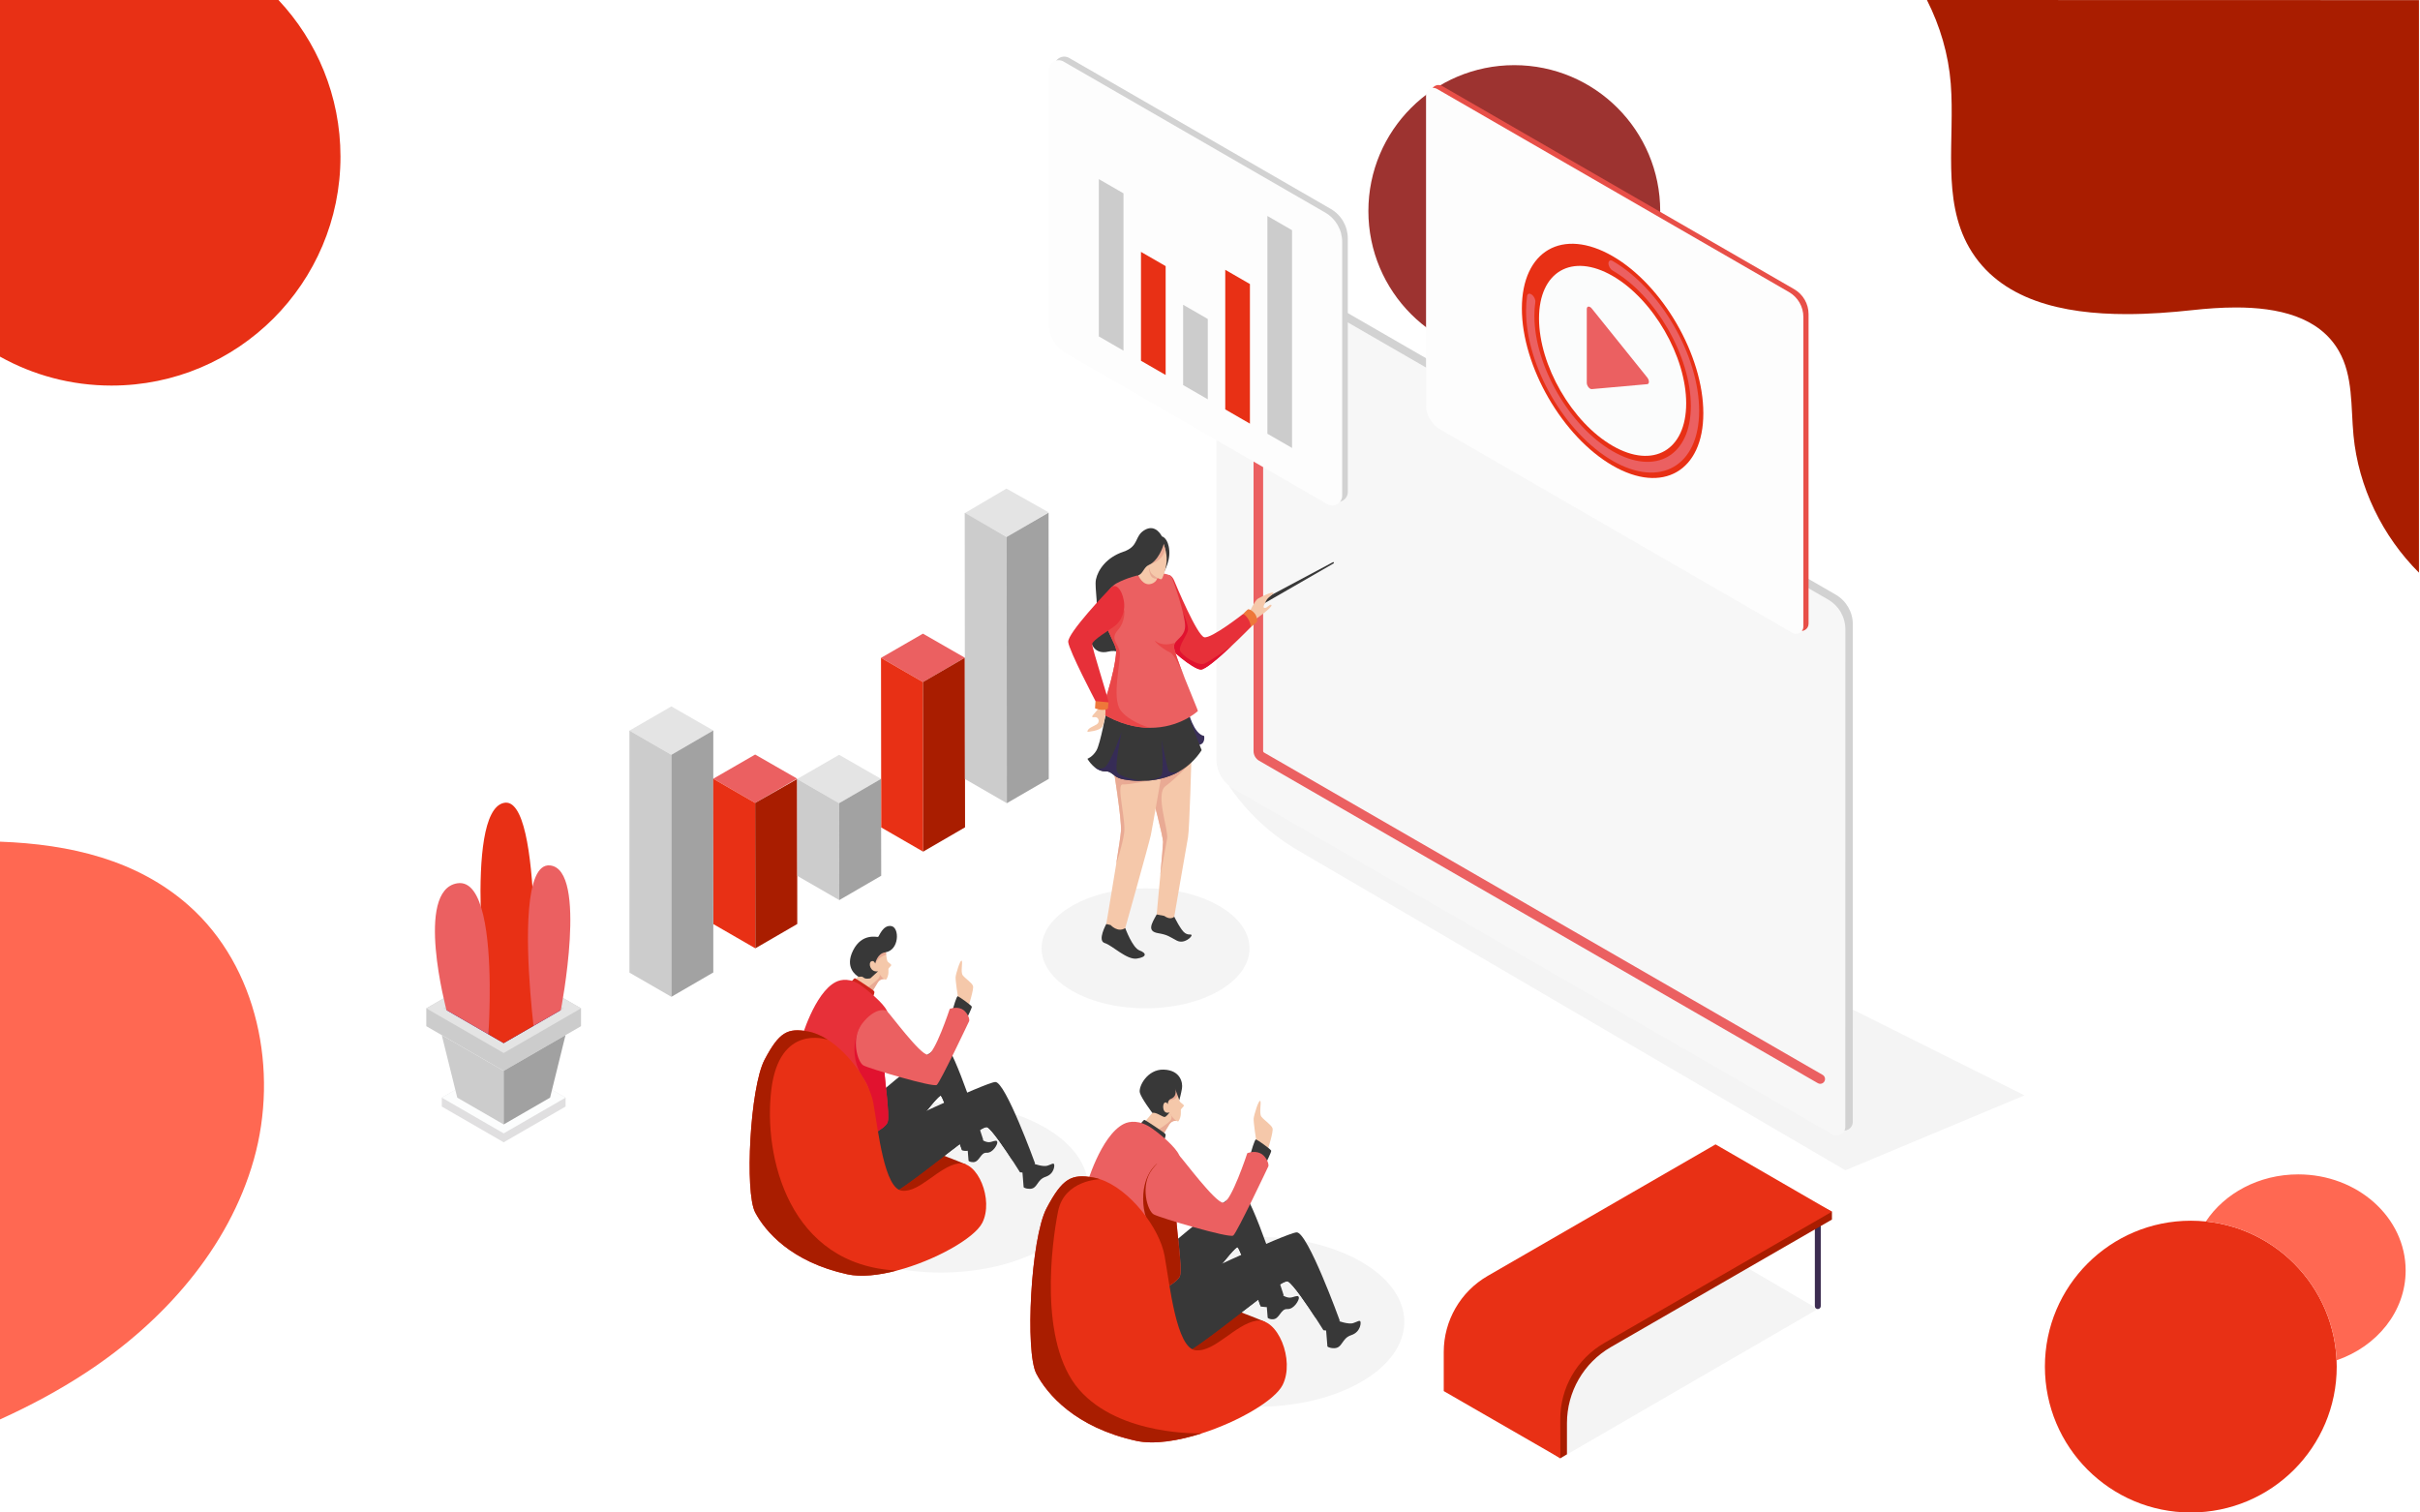 <svg width="800" height="500" viewBox="0 0 800 500" fill="none" xmlns="http://www.w3.org/2000/svg">
<rect x="0" y="0" width="800" height="500" fill="#808080" stroke="none"/>
<g clip-path="url(#clip0_509_799)">
<rect width="800" height="500" fill="white"/>
<path d="M0 469.239V278.242C23.177 279.087 45.345 284.261 62.41 299.366C85.229 319.565 92.198 354.024 83.904 383.347C75.61 412.669 54.028 436.923 28.563 453.666C19.471 459.644 9.892 464.755 0 469.239Z" fill="#FF6852"/>
<path d="M799.656 189.314C787.558 177.256 779.636 160.979 778.016 143.955C777.113 134.456 777.925 124.286 773.163 116.014C766.609 104.623 752.968 101.643 739.155 101.643C734.277 101.643 729.379 102.015 724.764 102.52C717.784 103.282 710.379 103.84 703.003 103.84C681.892 103.84 661.011 99.27 650.985 81.856C641.807 65.921 646.295 46.014 644.883 27.68C644.129 17.944 641.346 8.596 637 0L799.656 0.04V189.314Z" fill="#A91D00"/>
<path d="M0 117.893C10.908 123.985 23.476 127.462 36.858 127.462C78.663 127.462 112.552 93.579 112.552 51.783C112.552 31.75 104.763 13.538 92.052 0H0V117.893Z" fill="#E83015"/>
<path d="M548.83 69.766C548.83 96.401 527.235 117.992 500.593 117.992C473.951 117.992 452.359 96.401 452.359 69.766C452.359 43.131 473.954 21.539 500.593 21.539C527.232 21.539 548.83 43.131 548.83 69.766Z" fill="#9D3330"/>
<path d="M772.471 451.772C772.471 478.409 750.876 500 724.237 500C697.598 500 676 478.409 676 451.772C676 425.135 697.598 403.547 724.237 403.547C750.876 403.547 772.471 425.138 772.471 451.772Z" fill="#E83015"/>
<path d="M772.429 449.688C771.406 425.678 752.825 406.21 729.197 403.798C735.384 394.478 746.748 388.23 759.746 388.23C779.357 388.23 795.255 402.457 795.255 420.002C795.255 433.552 785.775 445.119 772.429 449.688Z" fill="#FF6852"/>
<path d="M449.988 417.111C468.988 428.08 468.988 445.862 449.988 456.828C430.988 467.797 400.182 467.797 381.182 456.828C362.182 445.862 362.182 428.08 381.182 417.114C400.182 406.145 430.988 406.145 449.988 417.111Z" fill="#F4F4F4"/>
<path d="M345.429 372.735C364.429 383.701 364.429 401.483 345.429 412.452C326.431 423.418 295.626 423.418 276.626 412.452C257.627 401.483 257.627 383.701 276.626 372.735C295.626 361.766 326.431 361.766 345.429 372.735Z" fill="#F4F4F4"/>
<path d="M403.001 299.473C416.421 307.221 416.421 319.783 403.001 327.53C389.578 335.278 367.817 335.278 354.393 327.53C340.971 319.783 340.971 307.221 354.393 299.473C367.817 291.725 389.578 291.725 403.001 299.473Z" fill="#F4F4F4"/>
<path d="M406.34 259.917L407.262 261.21C413.027 269.297 420.445 276.07 429.02 281.082L610.039 386.87L669.251 362.106L443.762 249.48L406.34 259.917Z" fill="#F4F4F4"/>
<path d="M408.912 82.355L606.824 196.564C610.342 198.594 612.511 202.347 612.508 206.408L612.488 370.87C612.488 373.088 610.088 374.474 608.165 373.367L410.273 259.144C406.756 257.114 404.589 253.362 404.589 249.302V84.85C404.589 82.632 406.99 81.246 408.912 82.355Z" fill="#D2D2D2"/>
<path d="M406.44 84.007L604.355 198.216C607.873 200.246 610.039 203.999 610.039 208.06L610.02 372.523C610.02 374.741 607.616 376.127 605.697 375.02L407.804 260.796C404.287 258.767 402.121 255.014 402.121 250.954V86.502C402.121 84.285 404.521 82.899 406.44 84.007Z" fill="#F7F7F7"/>
<path d="M601.728 358.287C601.459 358.287 601.186 358.219 600.939 358.076L416.256 251.504C415.106 250.841 414.395 249.607 414.395 248.284V105.514C414.395 104.639 415.103 103.93 415.979 103.93C416.853 103.93 417.564 104.639 417.564 105.514V248.284C417.564 248.48 417.668 248.662 417.841 248.761L602.521 355.332C603.281 355.767 603.537 356.738 603.102 357.495C602.81 358.002 602.274 358.287 601.728 358.287Z" fill="#EB6061"/>
<path d="M353.458 19.157L439.932 69.069C443.411 71.077 445.554 74.789 445.554 78.806V162.631C445.554 165.157 442.816 166.736 440.631 165.472L354.153 115.525C350.678 113.516 348.534 109.806 348.534 105.79V21.999C348.534 19.473 351.269 17.895 353.458 19.157Z" fill="#D2D2D2"/>
<path d="M351.603 20.355L438.078 70.266C441.556 72.274 443.7 75.986 443.7 80.003V163.828C443.7 166.354 440.965 167.933 438.776 166.669L352.298 116.723C348.823 114.714 346.68 111.003 346.68 106.987V23.196C346.68 20.671 349.414 19.092 351.603 20.355Z" fill="#FDFDFD"/>
<path d="M363.253 59.211L371.402 63.915V115.923L363.253 111.219V59.211Z" fill="#CCCCCC"/>
<path d="M377.184 83.268L385.336 87.972V123.964L377.184 119.26V83.268Z" fill="#E83015"/>
<path d="M391.114 100.746L399.266 105.45V132.005L391.114 127.3V100.746Z" fill="#CCCCCC"/>
<path d="M405.044 89.193L413.196 93.898V140.046L405.044 135.342V89.193Z" fill="#E83015"/>
<path d="M418.974 71.398L427.126 76.103V148.088L418.974 143.384V71.398Z" fill="#CCCCCC"/>
<path d="M208.08 241.526L221.94 249.525L235.8 241.48L221.94 233.525L208.08 241.526Z" fill="#E4E4E4"/>
<path d="M235.777 257.436L249.637 265.435L263.497 257.39L249.637 249.436L235.777 257.436Z" fill="#EB6061"/>
<path d="M263.526 257.524L277.386 265.523L291.247 257.478L277.386 249.523L263.526 257.524Z" fill="#E4E4E4"/>
<path d="M291.244 217.475L305.104 225.474L318.965 217.429L305.104 209.475L291.244 217.475Z" fill="#EB6061"/>
<path d="M318.918 169.64L332.847 177.519L346.638 169.354L332.708 161.52L318.918 169.64Z" fill="#E4E4E4"/>
<path d="M208.08 241.525L221.94 249.525V329.527L208.08 321.527V241.525Z" fill="#CCCCCC"/>
<path d="M235.8 241.479V321.48L221.94 329.526V249.524L235.8 241.479Z" fill="#A2A2A2"/>
<path d="M235.777 257.436L249.637 265.435L249.699 313.501L235.839 305.502L235.777 257.436Z" fill="#E83015"/>
<path d="M263.526 257.523L263.559 305.456L249.699 313.501L249.637 265.435L263.526 257.523Z" fill="#A91D00"/>
<path d="M263.526 257.523L277.386 265.523L277.448 297.555L263.588 289.556L263.526 257.523Z" fill="#CCCCCC"/>
<path d="M291.246 257.477L291.309 289.51L277.448 297.555L277.386 265.522L291.246 257.477Z" fill="#A2A2A2"/>
<path d="M305.104 225.474L305.166 281.539L291.307 273.54L291.244 217.475L305.104 225.474Z" fill="#E83015"/>
<path d="M318.965 217.428L319.027 273.493L305.166 281.538L305.104 225.473L318.965 217.428Z" fill="#A91D00"/>
<path d="M332.777 177.519L332.839 265.522L318.979 257.523L318.917 169.52L332.777 177.519Z" fill="#CCCCCC"/>
<path d="M346.638 169.475L346.699 257.478L332.839 265.523L332.777 177.52L346.638 169.475Z" fill="#A2A2A2"/>
<path d="M146.049 365.807L166.502 377.62L186.968 365.807V362.862L166.502 351.055L146.049 362.862V365.807Z" fill="#E0DFE0"/>
<path d="M146.049 362.862L166.502 374.675L186.968 362.862L166.502 351.055L146.049 362.862Z" fill="#FCFDFD"/>
<path d="M140.924 339.24V333.343L166.5 318.578L192.076 333.339V339.236L166.5 354.002L140.924 339.24Z" fill="#CCCCCC"/>
<path d="M140.924 333.343L166.5 318.578L192.076 333.339L166.5 348.105L140.924 333.343Z" fill="#E4E4E4"/>
<path d="M186.417 333.341L185.403 333.925L166.5 344.836L147.6 333.925L146.586 333.341L166.5 321.844L186.417 333.341Z" fill="#D8D8D8"/>
<path d="M185.403 333.926L176.361 339.145L166.5 344.837L161.46 341.924L147.6 333.926L161.889 325.675L166.5 323.014L175.316 328.104L185.403 333.926Z" fill="#3D2088"/>
<path d="M146.039 342.201L151.163 362.86L166.508 371.719L166.5 354.002L146.039 342.201Z" fill="#CCCCCC"/>
<path d="M166.5 354.002L186.944 342.201L181.845 362.857L166.508 371.719L166.5 354.002Z" fill="#A1A1A1"/>
<path d="M161.385 333.342C161.385 333.342 153.072 268.605 166.495 265.435C179.919 262.265 176.361 339.145 176.361 339.145L166.499 344.837L161.46 341.924L161.385 333.342Z" fill="#E83015"/>
<path d="M161.46 341.924L147.6 333.926C147.6 333.926 136.97 294.289 151.162 292.001C159.912 290.591 161.76 310.329 161.889 325.675C161.951 333.056 161.616 339.42 161.46 341.924Z" fill="#EB6061"/>
<path d="M185.404 333.926L176.361 339.145C176.077 336.612 175.671 332.689 175.316 328.104C173.999 311.187 173.34 285.178 181.853 286.094C194.435 287.454 185.404 333.926 185.404 333.926Z" fill="#EB6061"/>
<path d="M477.894 141.066L594.278 208.271C595.876 209.193 597.873 208.04 597.873 206.196V103.843C597.873 100.44 596.054 97.296 593.108 95.594L476.724 28.42C475.13 27.498 473.132 28.651 473.132 30.494V132.818C473.132 136.22 474.948 139.364 477.894 141.066Z" fill="#E84F48"/>
<path d="M476.182 142.019L592.566 209.224C594.164 210.146 596.158 208.993 596.158 207.15V104.796C596.158 101.393 594.342 98.249 591.396 96.547L475.012 29.373C473.415 28.451 471.42 29.604 471.42 31.448V133.771C471.42 137.174 473.236 140.317 476.182 142.019Z" fill="#FDFDFD"/>
<path d="M563.085 136.612C563.085 155.734 549.655 163.485 533.094 153.923C516.53 144.362 503.1 121.11 503.1 101.987C503.1 82.865 516.53 75.114 533.094 84.676C549.655 94.237 563.085 117.489 563.085 136.612Z" fill="#E83015"/>
<path d="M557.417 133.339C557.417 148.848 546.527 155.134 533.094 147.379C519.658 139.625 508.768 120.767 508.768 105.258C508.768 89.749 519.658 83.464 533.094 91.218C546.527 98.972 557.417 117.83 557.417 133.339Z" fill="#FBFCFC"/>
<path d="M526.215 128.635L544.543 126.999C545.28 126.933 545.28 125.705 544.543 124.788L526.215 101.994C525.478 101.078 524.559 101.16 524.559 102.142V126.572C524.559 127.555 525.478 128.701 526.215 128.635Z" fill="#EB6061"/>
<path d="M533.094 152.326C517.32 143.22 504.484 120.996 504.484 102.785C504.484 101.055 504.601 99.388 504.831 97.831C504.948 97.034 505.647 96.849 506.4 97.417C507.15 97.985 507.66 99.091 507.543 99.887C507.332 101.295 507.228 102.803 507.228 104.369C507.228 120.833 518.83 140.926 533.094 149.158C547.356 157.391 558.957 150.693 558.957 134.228C558.957 117.764 547.356 97.671 533.094 89.439C532.334 89.002 531.721 87.938 531.721 87.063C531.721 86.188 532.334 85.834 533.094 86.271C548.866 95.377 561.701 117.601 561.701 135.812C561.701 154.024 548.866 161.432 533.094 152.326Z" fill="#EB6061"/>
<path d="M324.161 376.539C324.464 376.627 326.063 377.965 327.619 377.491C329.175 377.016 329.564 376.916 329.694 377.591C329.823 378.27 328.224 381.209 326.149 381.079C324.075 380.949 323.858 384.19 321.697 384.19C320.487 384.19 320.184 383.716 320.184 383.716L319.752 378.484L324.161 376.539Z" fill="#383838"/>
<path d="M325.023 376.758C325.023 376.758 323.386 380.372 319.754 380.441C319.216 380.45 318.645 380.382 318.023 380.22C318.023 380.22 311.883 362.844 311.022 362.24C310.153 361.636 297.448 378.72 297.448 378.72C297.448 378.72 296.808 379.061 295.785 379.434C291.982 380.84 282.85 382.727 281.631 369.238C281.631 369.238 309.462 344.695 312.403 345.471C315.345 346.247 325.023 376.758 325.023 376.758Z" fill="#383838"/>
<path d="M319.754 380.44C319.216 380.45 318.645 380.382 318.022 380.219C318.022 380.219 311.883 362.843 311.022 362.239C310.153 361.635 297.448 378.719 297.448 378.719C297.448 378.719 296.808 379.06 295.785 379.434C292.408 377.167 290.55 373.988 292.571 369.588C292.571 369.588 302.734 361.752 306.711 358.391C309.181 356.304 311.028 356.943 312.182 359.642C314.273 364.535 318.261 379.46 319.754 380.44Z" fill="#383838"/>
<path d="M303.327 378.715C303.327 378.715 318.285 384.407 319.284 384.924C320.283 385.443 306.064 405.394 296.958 399.861C287.852 394.331 303.327 378.715 303.327 378.715Z" fill="#A91D00"/>
<path d="M341.537 384.623C341.537 384.623 344.793 385.86 346.29 385.344C347.791 384.824 347.992 384.535 348.366 384.737C348.742 384.941 348.655 388.052 345.657 389.03C342.661 390.01 343.067 393.007 340.413 393.007C338.915 393.007 338.396 392.488 338.396 392.488L337.82 385.344L341.537 384.623Z" fill="#383838"/>
<path d="M342.144 384.532C342.144 384.532 341.224 388.224 337.182 387.532C337.182 387.532 336.312 386.136 335.059 384.191L335.042 384.158C332.356 380.015 327.913 373.423 326.353 372.647C324.042 371.514 299.264 393.527 292.519 395.777C291.232 396.202 290.081 396.397 289.024 396.417C283.157 396.517 280.574 391.198 277.939 390.413C274.826 389.494 272.294 390.643 270.333 388.802C268.372 386.954 265.609 374.875 265.609 374.875L291.999 373.816C291.999 373.816 325.662 357.918 329.005 357.687C332.347 357.456 342.144 384.532 342.144 384.532Z" fill="#383838"/>
<path d="M335.042 384.158C332.356 380.015 327.914 373.423 326.353 372.647C324.043 371.513 299.264 393.526 292.52 395.777C291.232 396.202 290.081 396.397 289.024 396.417C286.091 384.652 285.878 376.193 291.735 374.874C291.735 374.874 292.724 386.409 295.845 388.811C298.966 391.224 322.687 369.477 326.012 371.02C329.244 372.52 334.701 383.473 335.042 384.158Z" fill="#383838"/>
<path d="M292.341 323.662C292.341 323.662 291.028 323.449 290.167 324.788C289.297 326.126 288.24 328.026 288.24 328.026L287.481 327.558L282.339 324.404L285.775 320.363L289.015 319.715L289.996 319.52C289.996 319.52 291.283 320.806 291.957 322.077C292.264 322.648 292.443 323.219 292.341 323.662Z" fill="#F5C8AA"/>
<path d="M292.34 323.663C292.34 323.663 291.027 323.45 290.166 324.789C289.297 326.127 288.239 328.026 288.239 328.026L287.48 327.559L286.79 326.51C286.79 326.51 289.8 324.243 290.465 323.39C291.13 322.538 290.746 321.992 290.746 321.992L291.957 322.078C292.264 322.648 292.443 323.22 292.34 323.663Z" fill="#E9AA94"/>
<path d="M280.976 325.273C280.976 325.273 282.267 323.249 282.666 323.401C283.064 323.552 288.66 327.231 288.977 327.693C289.294 328.154 288.544 329.625 288.544 329.625L280.976 325.273Z" fill="#CF241B"/>
<path d="M291.887 371.023C291.887 371.023 294.019 374.826 293.99 375.086C293.962 375.346 289.495 378.716 289.495 378.716L285.749 372.725L291.887 371.023Z" fill="#383838"/>
<path d="M293.449 370.935C292.691 373.354 284.914 376.757 284.914 376.757L282.987 373.595L264.8 343.739C264.8 343.739 269.199 328.172 276.328 324.609C277.999 323.774 281.196 323.134 285.017 326.049C288.836 328.958 293.389 333.024 293.441 335.034C293.466 335.956 293.253 339.323 293.006 342.98C292.716 347.363 292.383 352.147 292.375 353.653C292.349 356.417 294.199 368.513 293.449 370.935Z" fill="#E73039"/>
<path d="M316.726 329.868C316.683 329.738 315.819 324.12 315.905 322.997C315.991 321.873 317.418 317.248 317.893 317.595C318.369 317.94 317.461 321.397 318.282 322.435C319.104 323.472 321.308 324.899 321.654 325.935C322 326.971 320.184 332.547 320.184 332.547L316.726 329.868Z" fill="#F5C8AA"/>
<path d="M293.449 370.935C292.69 373.354 284.914 376.757 284.914 376.757L282.987 373.595C285.946 369.63 289.757 362.674 285.75 356.995C279.21 347.747 284.479 339.154 284.479 339.154C284.479 339.154 288.828 341.096 293.006 342.98C292.716 347.363 292.383 352.147 292.375 353.653C292.349 356.417 294.199 368.513 293.449 370.935Z" fill="#E1122F"/>
<path d="M314.997 333.586C315.083 333.369 316.199 329.193 316.636 329.336C317.072 329.479 321.221 332.375 321.265 332.807C321.308 333.239 319.622 336.609 319.622 336.609L314.997 333.586Z" fill="#383838"/>
<path d="M317.893 333.54C319.466 334.242 320.616 336.479 320.4 337.518C320.4 337.518 310.848 357.742 309.681 358.651C308.513 359.557 287.333 353.248 285.432 352.212C283.53 351.173 281.14 343.396 285.015 338.382C288.89 333.368 292.387 333.56 293.275 334.329C294.163 335.096 304.276 348.786 306.654 348.64C309.032 348.494 313.96 333.54 313.96 333.54C313.96 333.54 315.948 332.676 317.893 333.54Z" fill="#EB6061"/>
<path d="M324.725 404.242C322.124 409.373 309.01 416.731 296.501 420.021C290.499 421.599 284.633 422.245 280.139 421.264C261.483 417.183 252.931 407.012 249.639 400.79C246.16 394.182 247.917 359.518 252.751 350.328C257.595 341.148 260.366 339.768 267.102 340.976C269.293 341.369 271.519 342.35 273.676 343.74L273.693 343.749H273.701C281.017 348.455 287.497 357.839 288.742 364.83C290.345 373.884 292.349 393.065 298.224 393.637C304.107 394.215 310.281 385.701 316.727 384.626C323.164 383.541 328.579 396.637 324.725 404.242Z" fill="#E83015"/>
<path d="M293.688 320.338C293.662 320.662 293.961 322.367 292.972 323.799C292.733 324.14 291.07 322.972 290.277 321.096C290.277 321.096 288.487 322.248 287.352 320.312C286.747 319.281 287.617 317.064 288.154 315.394C288.231 315.163 288.316 314.95 288.41 314.745C289.578 312.384 292.383 311.421 292.733 313.705C292.741 313.748 292.818 314.669 292.946 315.632C293.074 316.612 293.244 317.644 293.432 317.857C293.798 318.266 294.617 318.761 294.643 319.017C294.66 319.281 293.713 320.014 293.688 320.338Z" fill="#F5C8AA"/>
<path d="M292.946 315.632C290.414 316.254 289.322 318.522 289.322 318.522C289.322 318.522 288.828 316.476 288.41 314.745C289.578 312.384 292.383 311.421 292.733 313.705C292.741 313.748 292.818 314.669 292.946 315.632Z" fill="#E9AA94"/>
<path d="M289.322 318.523C289.322 318.523 288.894 317.27 287.941 317.853C286.988 318.436 287.701 321.548 290.273 321.094L287.744 323.406C287.744 323.406 286.166 323.817 285.475 323.169C284.784 322.52 284.109 323.113 283.679 322.827C283.249 322.542 279.078 320.014 282.017 314.18C284.956 308.345 289.927 309.858 290.273 309.728C290.619 309.599 291.83 305.666 294.639 306.141C297.448 306.617 297.317 314.199 292.65 314.818C289.97 315.174 289.322 318.523 289.322 318.523Z" fill="#383838"/>
<path d="M296.501 420.021C290.499 421.599 284.633 422.245 280.139 421.264C261.483 417.183 252.931 407.012 249.639 400.79C246.16 394.182 247.917 359.518 252.751 350.328C257.595 341.148 260.366 339.768 267.102 340.976C269.293 341.369 271.519 342.35 273.676 343.74C273.028 343.519 257.637 338.489 254.985 360.2C252.282 382.375 260.792 418.241 296.501 420.021Z" fill="#A91D00"/>
<path d="M423.381 427.836C423.709 427.93 425.444 429.385 427.129 428.869C428.818 428.352 429.24 428.245 429.38 428.979C429.52 429.713 427.785 432.898 425.538 432.755C423.287 432.616 423.053 436.129 420.711 436.129C419.399 436.129 419.071 435.613 419.071 435.613L418.604 429.947L423.381 427.836Z" fill="#383838"/>
<path d="M424.32 428.07C424.32 428.07 423.027 430.908 420.228 431.804H420.218C419.237 432.109 418.081 432.181 416.733 431.82C416.733 431.82 410.078 412.986 409.133 412.33C408.201 411.674 394.427 430.193 394.427 430.193C394.427 430.193 392.137 431.424 389.214 431.875C384.556 432.59 378.317 431.333 377.271 419.919C377.271 419.919 407.451 393.311 410.64 394.152C413.82 394.993 424.32 428.07 424.32 428.07Z" fill="#383838"/>
<path d="M420.244 431.784L420.228 431.804H420.218C419.237 432.109 418.081 432.181 416.733 431.82C416.733 431.82 410.078 412.986 409.133 412.33C408.201 411.674 394.427 430.193 394.427 430.193C394.427 430.193 392.137 431.424 389.214 431.875C385.823 429.112 384.371 425.998 387.827 422.923C387.827 422.923 408.561 404.004 409.744 404.995C410.936 405.982 416.928 431.719 420.244 431.784Z" fill="#383838"/>
<path d="M400.799 430.197C400.799 430.197 417.012 436.367 418.097 436.926C419.179 437.487 403.764 459.117 393.894 453.12C384.024 447.125 400.799 430.197 400.799 430.197Z" fill="#A91D00"/>
<path d="M442.219 436.598C442.219 436.598 445.75 437.942 447.373 437.38C448.997 436.818 449.215 436.503 449.621 436.724C450.027 436.942 449.936 440.316 446.685 441.378C443.437 442.44 443.879 445.687 441.001 445.687C439.377 445.687 438.815 445.125 438.815 445.125L438.188 437.38L442.219 436.598Z" fill="#383838"/>
<path d="M442.872 436.506C442.872 436.506 441.875 440.5 437.503 439.75C437.503 439.75 436.558 438.234 435.2 436.13L435.181 436.091C432.261 431.6 427.454 424.456 425.752 423.625C423.258 422.387 396.398 446.248 389.087 448.687C388.662 448.826 388.236 448.947 387.837 449.037C379.639 451.009 376.495 443.826 373.28 442.874C369.905 441.877 367.151 443.124 365.027 441.127C362.91 439.133 359.905 426.028 359.905 426.028L388.522 424.891C388.522 424.891 425.005 407.645 428.627 407.398C432.251 407.148 442.872 436.506 442.872 436.506Z" fill="#383838"/>
<path d="M435.181 436.091C432.261 431.6 427.454 424.456 425.752 423.625C423.258 422.387 396.398 446.248 389.087 448.687C388.662 448.827 388.236 448.947 387.837 449.038C385.368 439.945 386.97 427.249 386.97 427.249C386.97 427.249 389.919 438.789 396.148 439.871C399.688 440.481 422.027 419.559 426.032 421.858C429.903 424.086 434.876 435.389 435.181 436.091Z" fill="#383838"/>
<path d="M388.892 370.512C388.892 370.512 387.47 370.282 386.525 371.733C385.593 373.195 384.446 375.253 384.446 375.253L383.03 374.386L378.048 371.318L381.773 366.937L385.287 366.236L386.34 366.021C386.34 366.021 387.476 367.158 388.236 368.398C388.707 369.136 389.029 369.921 388.892 370.512Z" fill="#F5C8AA"/>
<path d="M388.892 370.513C388.892 370.513 387.47 370.282 386.525 371.734C385.593 373.195 384.446 375.254 384.446 375.254L383.03 374.387C382.773 373.932 382.588 373.601 382.588 373.601C382.588 373.601 386.129 371.484 386.931 370.402C387.736 369.321 386.931 368.324 386.931 368.324C386.931 368.324 387.506 368.35 388.236 368.399C388.707 369.136 389.029 369.922 388.892 370.513Z" fill="#E9AA94"/>
<path d="M376.566 372.261C376.566 372.261 377.966 370.069 378.398 370.231C378.83 370.397 384.897 374.384 385.241 374.885C385.586 375.385 384.771 376.979 384.771 376.979L376.566 372.261Z" fill="#383838"/>
<path d="M388.395 421.859C388.395 421.859 390.708 425.98 390.675 426.263C390.646 426.542 385.804 430.198 385.804 430.198L381.744 423.701L388.395 421.859Z" fill="#383838"/>
<path d="M390.084 421.767C389.509 423.615 385.122 425.999 382.608 427.249C381.562 427.755 380.841 428.07 380.841 428.07L359.035 392.279C359.035 392.279 363.796 375.403 371.523 371.539C373.335 370.633 376.755 370.117 380.941 373.101C385.186 376.115 390.019 380.661 390.084 382.853C390.12 384.064 389.769 389.181 389.438 394.033C389.178 397.952 388.928 401.687 388.918 403.024C388.892 406.022 390.896 419.144 390.084 421.767Z" fill="#EB6061"/>
<path d="M415.323 377.242C415.275 377.102 414.339 371.014 414.433 369.793C414.528 368.575 416.074 363.564 416.587 363.938C417.103 364.314 416.119 368.062 417.009 369.185C417.899 370.309 420.289 371.855 420.666 372.978C421.04 374.105 419.071 380.148 419.071 380.148L415.323 377.242Z" fill="#F5C8AA"/>
<path d="M413.449 381.271C413.543 381.037 414.752 376.51 415.226 376.666C415.697 376.819 420.195 379.959 420.244 380.426C420.289 380.897 418.461 384.55 418.461 384.55L413.449 381.271Z" fill="#383838"/>
<path d="M390.084 421.767C389.509 423.615 385.122 425.998 382.608 427.248C383.384 424.807 384.167 421.738 384.29 418.763C384.547 412.305 378.512 405.722 377.967 398.049C377.275 388.35 382.484 384.703 382.484 384.703L389.438 394.032C389.178 397.952 388.928 401.686 388.918 403.024C388.892 406.021 390.896 419.143 390.084 421.767Z" fill="#A91D00"/>
<path d="M416.587 381.226C418.292 381.982 419.539 384.411 419.305 385.535C419.305 385.535 408.951 407.46 407.685 408.444C406.421 409.428 383.462 402.586 381.4 401.462C379.337 400.339 376.745 391.906 380.948 386.47C385.148 381.037 388.938 381.245 389.903 382.08C390.864 382.911 401.825 397.748 404.404 397.592C406.983 397.433 412.326 381.226 412.326 381.226C412.326 381.226 414.479 380.287 416.587 381.226Z" fill="#EB6061"/>
<path d="M423.999 457.864C421.446 462.91 409.559 469.915 397.275 473.844C389.464 476.338 381.487 477.594 375.654 476.321C355.43 471.892 346.16 460.868 342.602 454.123C338.821 446.96 340.725 409.383 345.975 399.423C351.227 389.467 354.221 387.97 361.532 389.286C362.224 389.406 362.926 389.588 363.63 389.821C373.436 393.026 383.364 405.983 384.982 415.14C386.729 424.957 388.892 445.749 395.268 446.379C401.637 446.996 408.341 437.764 415.327 436.601C422.306 435.426 428.165 449.623 423.999 457.864Z" fill="#E83015"/>
<path d="M390.35 366.912C390.324 367.263 390.639 369.111 389.574 370.663C389.317 371.033 387.515 369.767 386.645 367.734C386.645 367.734 384.712 368.981 383.484 366.893C382.828 365.766 383.76 363.37 384.352 361.551C384.761 360.275 385.618 359.278 386.515 358.752V358.742C387.765 358.002 389.067 358.158 389.317 359.72C389.327 359.749 389.353 360.08 389.399 360.551C389.428 360.84 389.464 361.181 389.509 361.541C389.649 362.678 389.844 363.98 390.065 364.22C390.464 364.665 391.36 365.201 391.377 365.487C391.406 365.766 390.37 366.558 390.35 366.912Z" fill="#F5C8AA"/>
<path d="M389.51 361.541C389.328 362.418 388.633 363.529 387.496 363.584C385.823 363.675 386.008 365.061 386.008 365.061C384.667 363.454 386.405 359.018 386.515 358.752V358.742C386.515 358.742 388.902 359.979 389.399 360.551C389.428 360.84 389.464 361.181 389.51 361.541Z" fill="#E9AA94"/>
<path d="M386.008 365.058C385.95 364.945 385.716 364.149 385.024 364.519C384.131 365.003 384.254 368.588 386.648 367.734C386.648 367.734 385.69 369.017 385.112 369.247C384.534 369.478 382.211 367.523 380.948 367.909C380.948 367.909 377.401 363.24 376.823 361.275C376.245 359.314 379.236 353.426 384.68 353.595C390.279 353.767 391.033 357.986 390.744 359.775C390.455 361.564 389.86 363.675 389.86 363.675L388.434 359.833C388.434 359.833 389.464 362.369 386.989 363.298C386.067 363.645 386.008 365.058 386.008 365.058Z" fill="#383838"/>
<path d="M397.275 473.834V473.844C389.464 476.338 381.487 477.594 375.654 476.321C355.43 471.892 346.16 460.868 342.602 454.123C338.821 446.96 340.725 409.383 345.975 399.423C351.227 389.467 354.221 387.97 361.532 389.286C362.224 389.406 362.926 389.588 363.63 389.821L363.64 389.828C363.64 389.828 351.854 390.032 349.775 400.44C347.693 410.834 343.239 443.817 356.706 459.351C370.185 474.886 397.275 473.834 397.275 473.834Z" fill="#A91D00"/>
<path d="M515.825 482.078L600.929 432.746L567.106 412.961L481.563 462.342L515.825 482.078Z" fill="#F4F4F4"/>
<path d="M600.929 432.747C600.39 432.747 599.951 432.312 599.951 431.77V402.518C599.951 401.979 600.39 401.541 600.929 401.541C601.471 401.541 601.91 401.979 601.91 402.518V431.77C601.91 432.312 601.471 432.747 600.929 432.747Z" fill="#3C2C51"/>
<path d="M518.001 480.77V470.476C518.001 460.092 523.545 450.499 532.539 445.307L605.603 403.161V400.563L567.089 380.992L494.168 423.171C485.188 428.366 479.66 437.952 479.66 448.324V458.442L515.825 482.079L518.001 480.77Z" fill="#A91D00"/>
<path d="M515.825 482.078L515.79 469.229C515.76 458.815 521.308 449.18 530.33 443.975L605.603 400.563L567.125 378.312L491.801 421.793C482.808 426.985 477.27 436.578 477.27 446.959V459.867L515.825 482.078Z" fill="#E83015"/>
<path d="M416.986 200.011L440.852 186.257C440.852 186.257 441.034 186.142 440.933 185.933C440.835 185.735 440.611 185.858 440.611 185.858L418.393 197.708L416.986 200.011Z" fill="#383838"/>
<path d="M413.03 202.384C413.03 202.384 414.817 198.545 415.794 197.938C416.772 197.33 420.517 195.539 420.9 195.955C421.283 196.37 419.172 197.33 418.594 198.545C418.019 199.761 417.22 200.912 418.084 200.976C418.948 201.04 419.877 199.441 420.322 200.049C420.77 200.657 415.203 204.758 414.596 204.898C413.988 205.038 413.03 202.384 413.03 202.384Z" fill="#F5C8AA"/>
<path d="M410.971 202.942C410.971 202.942 412.251 201.579 412.602 201.418C412.956 201.259 415.739 202.442 415.577 205.513C415.577 205.513 413.69 207.111 413.531 207.272C413.371 207.433 410.971 202.942 410.971 202.942Z" fill="#EE773A"/>
<path d="M393.888 249.813C393.888 249.813 393.219 274.278 392.735 276.781C392.251 279.268 387.769 305.469 387.769 305.469H382.085C382.085 305.469 382.907 296.817 383.582 289.256L383.592 289.233C384.076 283.897 384.482 279.107 384.482 278.317C384.482 276.397 380.734 262.38 380.734 262.38L382.738 251.164L383.137 248.945L393.888 249.813Z" fill="#F5C8AA"/>
<path d="M385.827 277.211C385.356 280.144 383.689 288.696 383.592 289.233C384.076 283.898 384.482 279.107 384.482 278.317C384.482 276.397 380.734 262.38 380.734 262.38L382.738 251.164C388.068 251.318 393.095 252.746 393.095 252.746C393.095 252.746 388.461 257.568 385.313 259.857C381.793 262.415 386.31 274.187 385.827 277.211Z" fill="#E9AA94"/>
<path d="M384.482 253.268C384.482 253.268 381.026 273.227 380.451 276.014C379.873 278.793 371.338 309.116 371.338 309.116L365.193 308.54C365.193 308.54 367.405 295.566 368.996 285.602C369.818 280.459 370.467 276.106 370.568 274.762C370.854 270.824 367.973 253.268 367.973 253.268L384.482 253.268Z" fill="#F5C8AA"/>
<path d="M371.62 275.43C370.974 279.714 369.109 285.256 368.996 285.602C369.817 280.459 370.467 276.106 370.568 274.762C370.853 270.824 367.973 253.268 367.973 253.268H372.234L379.973 258.019C379.973 258.019 373.387 259.432 371.136 259.309C368.895 259.194 372.289 271.024 371.62 275.43Z" fill="#E9AA94"/>
<path d="M392.783 235.076C392.783 235.076 394.56 242.666 398.061 243.289C398.061 243.289 398.642 246.216 395.999 246.264C393.358 246.312 391.153 236.141 391.153 236.141L392.783 235.076Z" fill="#3A3059"/>
<path d="M397.243 247.994C395.193 251.134 392.712 253.345 390.094 254.88L390.078 254.888C385.934 257.313 381.448 258.066 377.811 258.143C377.717 258.15 377.671 258.15 377.671 258.15H377.642C374.176 258.212 371.507 257.69 370.662 257.467C367.973 256.768 367.645 254.934 365.479 254.995C363.796 255.041 362.377 254.135 361.341 253.153C361.263 253.091 361.224 253.053 361.224 253.053C360.11 251.963 359.467 250.835 359.467 250.835C359.467 250.835 361.185 250.259 362.461 248.086C363.744 245.914 365.732 235.074 365.732 235.074L391.484 233.309L397.243 247.994Z" fill="#383838"/>
<path d="M384.099 190.261C384.099 190.261 386.882 186.289 386.544 182.019C386.21 177.748 384.099 177.317 384.099 177.317C384.099 177.317 382.13 173.094 378.483 175.158C374.836 177.221 376.755 180.577 371.286 182.425C365.813 184.274 362.981 188.347 362.312 191.492C361.64 194.637 363.816 201.45 361.448 206.44C359.08 211.43 361.192 216.74 366.437 215.396C371.685 214.053 374.884 220.258 374.884 220.258L384.099 190.261Z" fill="#383838"/>
<path d="M413.528 207.269C413.528 207.269 410.549 210.317 407.087 213.58L407.064 213.595C403.047 217.372 398.396 221.417 396.96 221.348C394.271 221.218 386.018 214.055 385.956 213.027C385.924 212.543 386.064 207.308 386.216 201.972C386.385 196.115 386.57 190.135 386.57 190.135C387.314 190.365 387.86 191.179 388.259 192.177C388.659 193.167 395.745 210.148 398.11 210.662C400.474 211.177 410.971 202.939 410.971 202.939C410.971 202.939 413.144 204.075 413.528 207.269Z" fill="#E73039"/>
<path d="M407.064 213.595C403.047 217.372 398.396 221.418 396.96 221.349C394.271 221.218 386.018 214.056 385.956 213.027C385.924 212.544 386.064 207.308 386.216 201.973C388.941 202.188 391.023 202.379 391.023 202.379C391.023 202.379 392.926 206.725 392.735 208.26C392.543 209.796 389.626 213.419 390.078 215.016C390.533 216.612 396.015 220.259 398.116 219.392C400.153 218.562 406.665 213.887 407.064 213.595Z" fill="#E1122F"/>
<path d="M395.999 235.037C395.908 235.167 389.903 240.679 380.081 240.603C375.466 240.572 370.016 239.298 363.942 235.667C363.942 235.667 368.548 223.046 369.003 215.315C369.11 213.527 366.583 210.057 365.349 205.766C364.618 203.217 364.342 200.376 365.349 197.429C365.349 197.429 366.375 194.289 369.256 192.754C372.133 191.218 376.167 189.936 379.873 189.552C383.582 189.169 386.655 189.744 387.23 190.643C387.808 191.533 391.777 203.117 391.777 206.887C391.777 209.942 389.519 210.986 388.519 212.421C388.282 212.759 388.119 213.128 388.068 213.542C387.944 214.556 389.695 219.269 391.585 224.028C391.692 224.305 391.767 224.481 391.793 224.543L391.799 224.566C393.888 229.809 396.067 234.937 395.999 235.037Z" fill="#EB6061"/>
<path d="M363.942 235.665C363.942 235.665 368.548 223.045 369.003 215.314C369.11 213.526 366.583 210.056 365.349 205.764C367.551 203.316 369.746 201.657 371.653 201.696C371.653 201.696 372.16 205.388 369.493 208.359C366.823 211.33 369.802 212.727 370.185 215.675C370.568 218.623 367.398 230.814 370.467 234.844C373.179 238.406 378.808 240.218 380.081 240.601C375.466 240.571 370.016 239.296 363.942 235.665Z" fill="#E94648"/>
<path d="M382.669 190.373C382.669 190.649 382.63 190.971 382.517 191.302C382.286 191.954 381.757 192.637 380.581 193.006C377.824 193.873 376.32 190.258 376.32 190.258L377.278 186.734L380.643 184.945L382.579 189.582C382.579 189.582 382.676 189.912 382.669 190.373Z" fill="#F5C8AA"/>
<path d="M359.463 241.945C359.463 241.945 363.549 241.673 364.39 240.217C365.228 238.76 366.183 233.269 364.647 233.541C363.111 233.814 362.549 235.04 361.838 235.789C361.126 236.539 360.499 237.288 361.838 237.083C363.176 236.879 363.751 238.718 362.536 239.468C361.318 240.217 359.463 240.719 359.463 241.945Z" fill="#F5C8AA"/>
<path d="M362.15 231.769C362.15 231.769 353.384 215.08 353.13 212.219C352.874 209.358 365.839 195.643 367.333 194.221C368.827 192.799 370.789 194.644 371.494 198.459C372.195 202.273 370.467 205.475 368.486 206.973C366.502 208.472 361.191 211.584 361.062 212.885C360.935 214.186 366.524 231.213 366.437 232.178C366.352 233.142 362.734 232.891 362.15 231.769Z" fill="#E73039"/>
<path d="M367.158 305.805C367.158 305.805 369.512 308.431 371.981 306.806C371.981 306.806 374.355 313.337 376.706 314.201C379.058 315.065 379.204 316.36 375.842 316.888C372.484 317.416 367.732 312.522 365.189 311.754C362.646 310.986 365.709 305.469 365.709 305.469L367.158 305.805Z" fill="#383838"/>
<path d="M384.897 302.784C384.897 302.784 386.804 304.32 388.187 303.047C388.187 303.047 390.383 307.581 391.727 308.444C393.072 309.307 393.598 308.636 393.887 309.116C394.176 309.595 391.487 312.234 389.016 310.939C386.544 309.644 386.096 309.04 382.851 308.492C379.155 307.868 380.616 305.421 382.38 302.303L384.897 302.784Z" fill="#383838"/>
<path d="M361.99 234.154C361.99 234.154 364.326 235.21 366.245 234.324L366.437 232.178L362.149 231.77L361.99 234.154Z" fill="#EE773A"/>
<path d="M377.642 258.151C374.176 258.212 371.507 257.69 370.662 257.467C367.973 256.769 367.645 254.934 365.479 254.996C363.796 255.042 362.377 254.136 361.341 253.153C361.786 253.522 363.504 254.765 365.193 253.652C367.083 252.409 370.523 242.697 370.792 241.945C370.636 242.705 368.535 252.662 369.217 254.903C369.915 257.145 377.109 258.081 377.642 258.151Z" fill="#362C56"/>
<path d="M390.078 254.888C385.933 257.314 381.448 258.067 377.811 258.143C378.668 258.089 383.306 257.713 384.004 256.147C384.774 254.42 384.004 244.586 384.004 244.586C384.004 244.586 385.68 253.315 386.255 254.704C386.807 256.047 389.841 254.973 390.078 254.888Z" fill="#362C56"/>
<path d="M391.585 224.027C390.838 222.215 388.35 216.35 386.801 215.675C384.956 214.884 381.887 212.535 381.792 211.744C381.792 211.744 384.021 214.078 388.519 212.42C388.282 212.758 388.119 213.126 388.067 213.54C387.944 214.554 389.695 219.267 391.585 224.027Z" fill="#E94648"/>
<path d="M382.669 190.372C382.669 190.649 382.63 190.971 382.517 191.301C381.948 191.393 381.065 191.248 380.548 190.487C379.805 189.405 379.704 186.803 379.704 186.803C379.704 186.803 381.809 189.144 382.669 190.372Z" fill="#E9AA94"/>
<path d="M385.664 185.521C385.44 188.492 384.29 191.309 383.968 191.47C383.653 191.632 381.955 190.894 380.734 189.682C379.788 188.73 379.545 185.766 379.483 184.523C379.46 184.17 379.46 183.955 379.46 183.955C379.46 183.955 383.874 178.228 384.511 179.472C384.511 179.472 384.871 180.278 385.196 181.475C385.501 182.604 385.771 184.07 385.664 185.521Z" fill="#F5C8AA"/>
<path d="M385.196 181.475C384.92 182.934 383.92 185.421 380.305 186.496C380.305 186.496 379.883 185.49 379.483 184.523C379.46 184.17 379.46 183.955 379.46 183.955C379.46 183.955 383.874 178.228 384.511 179.472C384.511 179.472 384.871 180.278 385.196 181.475Z" fill="#E9AA94"/>
<path d="M384.576 180.275C384.576 180.275 383.085 185.326 379.707 186.806C378.116 187.504 377.72 189.897 376.248 190.153C374.777 190.409 377.619 182.402 377.619 182.402L382.273 177.988C382.273 177.988 384.098 177.556 384.576 178.131C385.057 178.707 384.576 180.275 384.576 180.275Z" fill="#383838"/>
</g>
<defs>
<clipPath id="clip0_509_799">
<rect width="800" height="500" fill="white"/>
</clipPath>
</defs>
</svg>
